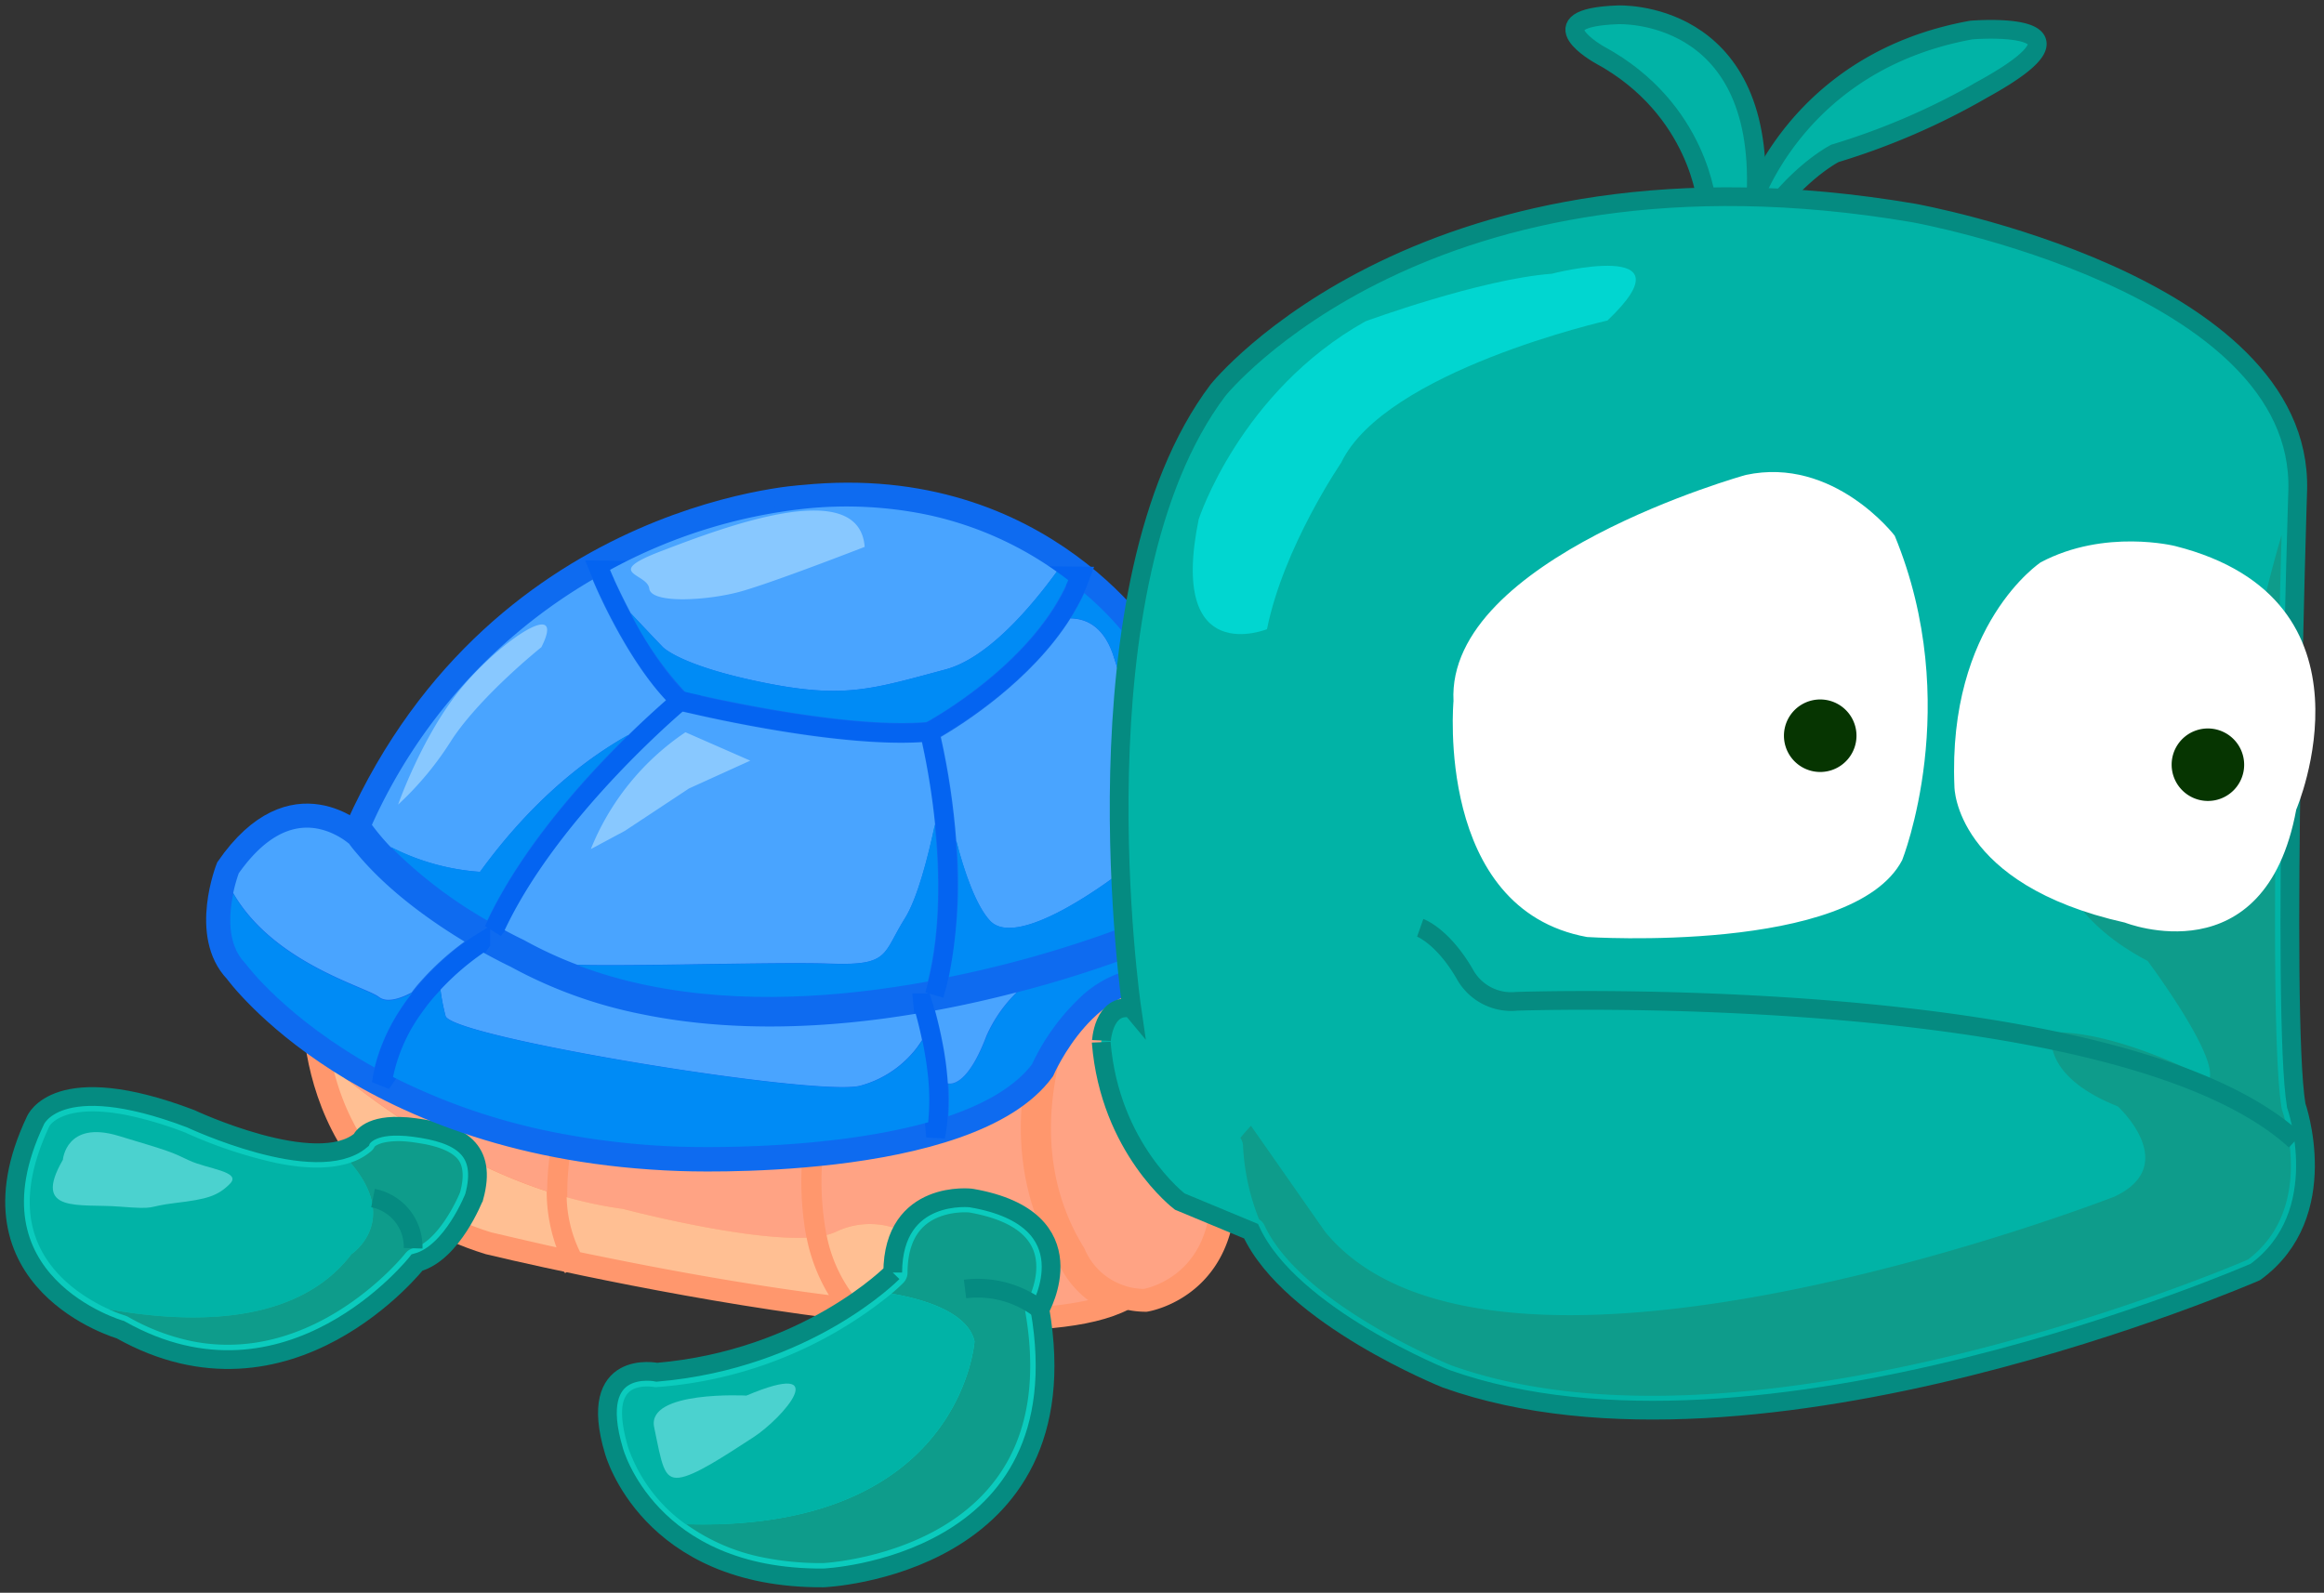 <svg viewBox="0 0 124 85" fill="none" xmlns="http://www.w3.org/2000/svg" id="B-1"><rect x="0" y="0" width="124" height="85" fill="#333333" stroke="none"/><g clip-path="url(#clip0)"><path d="M16.65 52.677s-1.076 10.545 9.393 13.77c0 0 33.008 8.016 35.418 1.507 0 0 2.932-8.194 2.864-8.748-.067-.554 1.437-4.353.823-5.758-.613-1.404-4.427-5.57-4.427-5.57s-42.093.53-44.071 4.799z" fill="#FF976D" stroke="#FF976D"></path><path d="M57.322 52.206s-4.448 7.708-.135 14.692a4.297 4.297 0 003.957 2.607s5.005-.771 4.21-7.395c-.004 0-3.569-12.4-8.032-9.904v0z" fill="#FF976D" stroke="#FF976D"></path><path d="M30.396 57.928s-2.56 5.935.162 9.725m12.714-8.167s-1.635 6.668 1.919 10.355l-1.92-10.354z" stroke="#FF976D"></path><path d="M64.54 62.351c-.044-.154-.096-.316-.147-.478-.127-.396-.27-.831-.427-1.275-.159-.443-.301-.827-.471-1.25-1.219-3.035-2.995-6.216-4.705-6.564a1.483 1.483 0 00-.918.107c-.629 1.218-3.68 7.79-.043 13.682a.796.796 0 01.07.143 3.475 3.475 0 002.086 1.891c.13.046.262.083.396.11.187.035.376.058.566.068a.69.69 0 00.09 0 4.08 4.08 0 001.093-.415c1.206-.641 2.845-2.232 2.41-6.019z" fill="#FFA384"></path><path d="M26.245 65.778c.028 0 1.358.324 3.447.791a8.841 8.841 0 01-.523-2.991c-4.498-1.468-8.455-4.135-11.387-6.549.748 3.07 2.825 7.016 8.463 8.749z" fill="#FFBF93"></path><path d="M56.448 67.345c-4.452-7.289-.032-15.115.158-15.432a.764.764 0 01.3-.293 3.106 3.106 0 012.2-.371c2.066.423 3.771 2.987 4.982 5.515.27-1.072.53-2.374.305-2.888-.396-.875-2.592-3.478-4.048-5.1-1.93.031-11.383.205-20.911.79-18.82 1.152-21.628 2.921-22.024 3.455-.063 1.348.07 2.699.396 4.008 2.932 2.414 6.888 5.08 11.387 6.549.02-1.95.406-3.88 1.14-5.686a.528.528 0 01.97.415 14.602 14.602 0 00-1.034 5.595c.975.272 1.966.477 2.968.614 0 0 6.374 1.69 9.793 1.535-.4-2.162-.36-4.382.115-6.529a.542.542 0 01.637-.395.534.534 0 01.396.64 15.606 15.606 0 00-.08 6.141 2.73 2.73 0 00.471-.158 4.187 4.187 0 014.238.329s3.779-.036 4.396.898c.226.344 1.084 1.464 2.16 2.77.908-.049 1.81-.169 2.7-.36a5.121 5.121 0 01-1.615-2.042z" fill="#FFA384"></path><path d="M33.237 64.516a22.345 22.345 0 01-3.003-.626 7.085 7.085 0 00.72 2.936c.305.064.617.131.946.194 4.562.938 8.705 1.635 12.325 2.097a9.438 9.438 0 01-1.187-3.066c-3.415.154-9.8-1.535-9.8-1.535zm15.574 1.563a4.187 4.187 0 00-4.238-.329c-.151.067-.31.12-.47.158a7.803 7.803 0 001.554 3.376 57.86 57.86 0 009.71.443c-1.076-1.286-1.934-2.406-2.16-2.77-.617-.906-4.396-.878-4.396-.878z" fill="#FFBF93"></path><path d="M47.632 67.91s-4.538 4.634-12.579 5.323c0 0-3.79-.792-2.295 4.198 0 0 1.832 6.837 11.178 6.778 0 0 13.936-.558 11.55-14.332 0 0 2.77-4.815-3.628-5.935 0-.016-4.206-.514-4.226 3.969v0z" fill="#0BCBBD" stroke="#058B81"></path><path d="M54.707 70.012a.791.791 0 01.095-.53s.878-1.583.288-2.87c-.427-.941-1.555-1.582-3.37-1.906 0 0-1.44-.139-2.395.712-.593.53-.898 1.369-.902 2.496a.79.79 0 01-.225.55c-.04.04-.253.254-.63.574 1.98.333 4.108 1.096 4.428 2.548 0 0-.696 10.185-15.396 9.75 1.24.89 2.657 1.5 4.155 1.788a15.5 15.5 0 003.165.293c.028 0 5.857-.293 9.006-4.202 1.848-2.279 2.445-5.377 1.78-9.203z" fill="#0E9C8B"></path><path d="M51.996 71.587c-.32-1.453-2.449-2.216-4.427-2.549A22.384 22.384 0 0135.12 74.02a.723.723 0 01-.226 0s-.946-.166-1.389.328c-.443.495-.395 1.476 0 2.865a8.405 8.405 0 003.087 4.135c14.707.423 15.403-9.761 15.403-9.761z" fill="#01B3A6"></path><path d="M51.49 68.789a5.444 5.444 0 013.996 1.088" stroke="#058B81"></path><path d="M39.825 74.479s-5.33-.285-4.922 1.686c.407 1.97.502 2.793 1.333 2.694.831-.099 2.375-1.128 3.957-2.152 1.583-1.025 4.349-4.222-.368-2.228z" fill="#4BD2CF"></path><path d="M25.3 63.875s-1.163 2.995-3.05 3.505c0 0-6.803 8.662-15.828 3.581 0 0-8.646-2.485-4.535-11.158 0 0 1.116-2.821 8.278-.103 0 0 6.727 3.166 9.1 1.148 0 0 .301-.792 2.046-.74.265.005.53.026.792.063 2.453.32 3.897 1.16 3.197 3.704z" fill="#0BCBBD" stroke="#058B81"></path><path d="M18.751 66.933s2.636-1.745-.051-4.886c-1.005.34-2.327.352-3.957.02a24.668 24.668 0 01-4.87-1.63 19.97 19.97 0 00-3.016-.907c-3.478-.712-4.214.554-4.218.566-1.171 2.48-1.364 4.59-.578 6.33.851 1.9 2.683 2.964 3.76 3.451 4.194.748 9.982.926 12.93-2.944z" fill="#01B3A6"></path><path d="M24.505 61.971c-.25-.395-.828-.704-1.77-.898-.229-.043-.474-.083-.727-.118a6.645 6.645 0 00-.7-.056c-.986 0-1.279.253-1.322.3a.72.72 0 01-.198.25c-.322.267-.69.47-1.088.598 2.687 3.141.051 4.886.051 4.886-2.948 3.87-8.736 3.692-12.935 2.944.273.126.553.235.84.325.058.02.115.043.17.07a11.582 11.582 0 003.37 1.295c6.609 1.353 11.384-4.614 11.432-4.677a.763.763 0 01.415-.273c1.211-.325 2.22-2.28 2.505-2.988.198-.716.182-1.294-.043-1.658z" fill="#0E9C8B"></path><path d="M19.903 63.938a2.651 2.651 0 012.14 2.679" stroke="#058B81"></path><path d="M3.355 61.896s.167-2.12 2.956-1.282c2.79.84 2.79.843 3.77 1.31.982.467 2.842.593 2.185 1.254s-1.246.823-2.904 1.021c-1.658.198-.883.36-3 .194-2.116-.166-4.676.392-3.007-2.497z" fill="#4BD2CF"></path><path d="M61.615 34.69s-5.753-9.616-18.759-8.31c0 0-17.41.922-24.611 19.388 0 0-.85 5.03.455 5.658 1.306.63 6.5 4.171 9.156 4.365 2.655.194 16.963 1.318 16.963 1.318s2.896-.123 4.66-.843c1.766-.72 9.33-4.373 9.782-4.816.451-.443 3.039-.815 3.49-1.262.451-.447 1.234-13.936-1.136-15.499v0z" fill="#0E6BF0" stroke="#0E6BF0"></path><path d="M61.79 49.626s-20.497 8.907-34.187 1.259c0 0-5.58-2.58-8.389-6.387 0 0-3.604-3.43-7.181 1.761 0 0-1.464 3.648.455 5.658 0 0 6.857 9.496 23.788 10.078 0 0 15.483.657 19.475-4.811 0 0 2.406-5.611 6.727-4.748l-.689-2.81z" fill="#0E6BF0" stroke="#0E6BF0"></path><path d="M49.59 39.05s2.05 7.957.266 14.054M31.97 30.416s1.911 4.7 4.313 6.988c0 0 8.547 2.109 13.307 1.646 0 0 6.24-3.3 8.075-8.31l-25.695-.324zm-6.315 19.89s-4.618 2.822-5.314 7.519l5.314-7.518zm23.575 3.21s1.329 4.044.692 7.142l-.693-7.142zM36.284 37.404s-7.027 5.828-9.951 12.23l9.95-12.23z" stroke="#0464F1"></path><path d="M40.62 36.403c4.393.902 5.845.395 9.833-.677 2.125-.57 4.353-3.035 5.935-5.215a18.558 18.558 0 00-7.059-3.07 21.27 21.27 0 00-6.394-.293 28.011 28.011 0 00-10.386 3.264c.162.396.557 1.266 1.108 2.315a190.818 190.818 0 001.697 1.792s.87.985 5.267 1.884z" fill="#49A4FF"></path><path d="M50.453 35.726c-3.988 1.068-5.44 1.583-9.833.677-4.392-.907-5.27-1.884-5.27-1.884s-.72-.748-1.697-1.792a17.973 17.973 0 002.896 4.194c1.104.265 8.574 1.978 12.883 1.614.736-.395 5.777-3.351 7.566-7.573-.194-.15-.396-.3-.614-.451-1.598 2.18-3.806 4.645-5.93 5.215z" fill="#008BF5"></path><path d="M38.626 38.46c-1.029-.21-1.812-.396-2.204-.483-1.14.986-6.892 6.126-9.496 11.665.613.332 1.005.514 1.02.522l.052.028c.902.498 1.838.93 2.802 1.294 2.983.09 10.738-.162 13.488-.063 3.206.118 2.794-.503 3.993-2.41.677-1.08 1.242-3.296 1.61-5.021a38.423 38.423 0 00-.7-4.384c-3.237.201-7.783-.578-10.565-1.148z" fill="#49A4FF"></path><path d="M44.277 51.438c-2.77-.099-10.506.155-13.49.064 1.227.465 2.49.829 3.776 1.088 5.013 1.029 10.355.633 14.944-.21.685-2.77.626-5.868.372-8.373-.367 1.726-.933 3.957-1.61 5.022-1.183 1.891-.787 2.512-3.992 2.41z" fill="#008BF5"></path><path d="M52.823 49.136c1.543 1.661 6.996-2.608 6.996-2.608 2.651-2.418-.364-11.384-.364-11.384-.49-1.646-1.436-2.124-2.335-2.144-2.12 3.359-5.757 5.646-6.92 6.33.408 1.825.683 3.676.823 5.54.415 1.642 1.044 3.454 1.8 4.266z" fill="#49A4FF"></path><path d="M61.18 35.35a.831.831 0 01-.245-.253 16.467 16.467 0 00-3.083-3.443c-.215.463-.46.91-.732 1.342.899 0 1.844.498 2.335 2.144 0 0 3.015 8.966.364 11.384 0 0-5.453 4.27-6.996 2.608-.755-.812-1.369-2.624-1.8-4.262.211 2.43.078 4.88-.396 7.273a61.14 61.14 0 0010.83-3.249.792.792 0 01.669 0c.026.014.051.03.075.048.42-3.122.479-12.603-1.021-13.592z" fill="#008BF5"></path><path d="M25.62 46.528c2.861-3.957 5.805-6.137 7.914-7.304.855-.84 1.583-1.484 1.998-1.856-1.95-2.077-3.482-5.401-3.913-6.438a28.885 28.885 0 00-11.776 13.09c.308.416.643.813 1.001 1.186 1.487.76 3.111 1.21 4.776 1.322z" fill="#49A4FF"></path><path d="M33.518 39.224c-2.093 1.187-5.037 3.347-7.913 7.304a12.332 12.332 0 01-4.749-1.33A24.135 24.135 0 0026 49.125c1.892-3.98 5.231-7.66 7.518-9.9z" fill="#008BF5"></path><path d="M46.136 29.185s-4.985 1.943-6.687 2.402c-1.701.46-4.708.653-4.807-.178-.1-.83-2.533-.791.68-2.014 3.213-1.223 10.521-4.04 10.814-.21zM28.885 34.54s-3.221 2.572-4.784 4.946a16.866 16.866 0 01-2.86 3.454s1.313-3.767 3.442-6.299c2.128-2.532 5.559-4.784 4.202-2.101zm7.688 4.538l3.458 1.516-3.268 1.484-3.423 2.263-1.816.973a13.663 13.663 0 015.049-6.236z" fill="#88C8FF"></path><path d="M24.79 50.251c-1.718-1.036-3.99-2.623-5.659-4.597-.174-.206-.344-.396-.502-.626l-.072-.055a3.799 3.799 0 00-.676-.427 3.628 3.628 0 00-.887-.313c-1.495-.305-2.928.499-4.257 2.374-.12.343-.218.693-.293 1.049 2.145 3.731 7.06 4.997 7.767 5.54.416.328 1.112.106 1.75-.23.11-.147.225-.293.34-.428a14.64 14.64 0 012.488-2.287z" fill="#49A4FF"></path><path d="M20.211 53.23c-.708-.553-5.622-1.82-7.767-5.539-.225 1.08-.344 2.687.617 3.692l.072.083c.027.044 2.156 2.896 6.849 5.504.28-1.11.75-2.165 1.385-3.118.146-.225.3-.443.455-.649.051-.071.107-.134.158-.202-.657.337-1.353.558-1.769.23z" fill="#008BF5"></path><path d="M34.246 54.125a24.458 24.458 0 01-7.007-2.536c-.139-.067-.677-.325-1.44-.748a13.884 13.884 0 00-2.296 1.978c.06.471.151.938.273 1.397.305 1.14 19.848 4.333 22.127 3.723a5.654 5.654 0 003.296-2.433c-.123-.593-.25-1.08-.34-1.405-4.515.756-9.687 1.037-14.613.024z" fill="#49A4FF"></path><path d="M45.899 57.951c-2.28.61-21.822-2.584-22.127-3.723a10.61 10.61 0 01-.273-1.397l-.257.281c-.17.194-.344.396-.51.621-.166.226-.313.424-.463.65a8.898 8.898 0 00-1.298 3.093 33.423 33.423 0 008.491 2.928c2.26.454 4.554.72 6.857.792.111 0 7.518.285 13.204-1.302.091-.93.076-1.867-.047-2.793a13.529 13.529 0 00-.115-.792c-.043-.25-.095-.542-.146-.791a5.654 5.654 0 01-3.316 2.433zm15.526-6.434l-.182-.771v-.04l-.352.139a60.44 60.44 0 01-5.706 1.868l-.918.245a7.478 7.478 0 00-1.618 2.334c-.957 2.497-1.796 2.584-2.05 2.545.038.577.038 1.156 0 1.733 1.908-.65 3.526-1.547 4.464-2.77a11.824 11.824 0 012.477-3.478 5.967 5.967 0 013.604-1.714c.1 0 .194-.023.293-.023l-.012-.068z" fill="#008BF5"></path><path d="M52.625 55.292a7.48 7.48 0 011.619-2.334 61.2 61.2 0 01-4.353.97 23.484 23.484 0 01.443 1.95c.052.277.087.53.127.791.048.368.087.756.115 1.148.265.06 1.104-.028 2.05-2.525z" fill="#49A4FF"></path><path d="M91.074 10.92s-.396-5.104-5.722-7.992c0 0-3.561-1.978.974-2.137 0 0 7.798-.376 7.371 9.592 0 0-1.61 5.235-2.623.538z" fill="#01B3A6" stroke="#058B81"></path><path d="M93.313 11.38c.107-.519 2.556-8.096 11.871-9.777 0 0 7.49-.622.609 3.165a37.246 37.246 0 01-7.882 3.415s-2.801 1.4-4.887 5.46l.29-2.263z" fill="#01B3A6" stroke="#058B81"></path><path d="M60.389 53.813S57.112 31.259 64.99 20.82c0 0 11.1-13.88 37.119-9.453 0 0 20.781 3.72 20.489 14.786 0 0-.887 28.007-.08 32.842 0 0 2.042 5.8-2.18 8.887 0 0-26.61 11.605-43.172 5.702 0 0-8.31-3.316-10.415-7.878l-3.806-1.583s-3.727-2.83-4.187-8.483c0 .007.08-2.133 1.63-1.828z" fill="#01B3A6" stroke="#058B81"></path><path d="M121.771 59.269a.735.735 0 01-.032-.13c-.681-4.068-.198-23.647 0-30.587-1.092 3.704-2.141 8.345-1.508 10.957 1.168 4.819-10.786 5.333-10.786 5.333s.036 3.775 5.144 6.438c0 0 3.806 5.089 3.284 6.331 0 0-4.851-2.607-8.373-2.52 0 0-.732 2.27 3.502 3.956 0 0 3.403 3.122-.178 4.812 0 0-33.067 12.887-42.12 1.88l-3.957-5.659s-.257.27-.566.645c.09.129.14.282.143.44.067 1.34.355 2.662.855 3.908a.76.76 0 01.292.329c1.979 4.23 9.912 7.443 9.991 7.474a25.01 25.01 0 003.403.938c15.63 3.197 37.57-5.935 39.081-6.596 3.589-2.722 1.9-7.735 1.825-7.95z" fill="#0E9C8B"></path><path d="M75.777 49.515s1.187.42 2.374 2.462a2.825 2.825 0 002.77 1.46s32.184-1.128 41.546 7.434" stroke="#058B81"></path><path d="M93.147 25.347s-15.99 4.444-15.594 12.069c0 0-1.013 11.102 7.123 12.59 0 0 14.173.926 16.816-4.1 0 0 3.316-8.309-.396-17.314.004 0-3.252-4.258-7.949-3.245zm15.74 4.661s-4.981 3.289-4.606 11.982c0 0 0 5.207 9.101 7.248 0 0 7.475 2.964 9.136-6.03 0 0 4.812-11.221-6.457-14.066.004 0-3.751-.946-7.174.866z" fill="#fff"></path><path d="M99.015 39.655a1.935 1.935 0 11-3.79-.783 1.935 1.935 0 013.79.783zm20.686 1.543a1.93 1.93 0 01-1.528 1.512 1.937 1.937 0 01-2.302-1.91 1.93 1.93 0 011.204-1.781 1.936 1.936 0 012.626 2.18z" fill="#063501"></path><path d="M85.768 17.105s-11.87 2.687-14.21 7.593c0 0-3.074 4.487-3.956 8.88 0 0-5.286 2.148-3.644-5.865 0 0 2.204-6.817 8.895-10.564 0 0 6.113-2.248 9.943-2.54-.016 0 7.648-1.947 2.972 2.496z" fill="#01D6D0"></path></g><defs><clipPath id="clip0"><path fill="#fff" d="M0 0h123.804v85H0z"></path></clipPath></defs></svg>